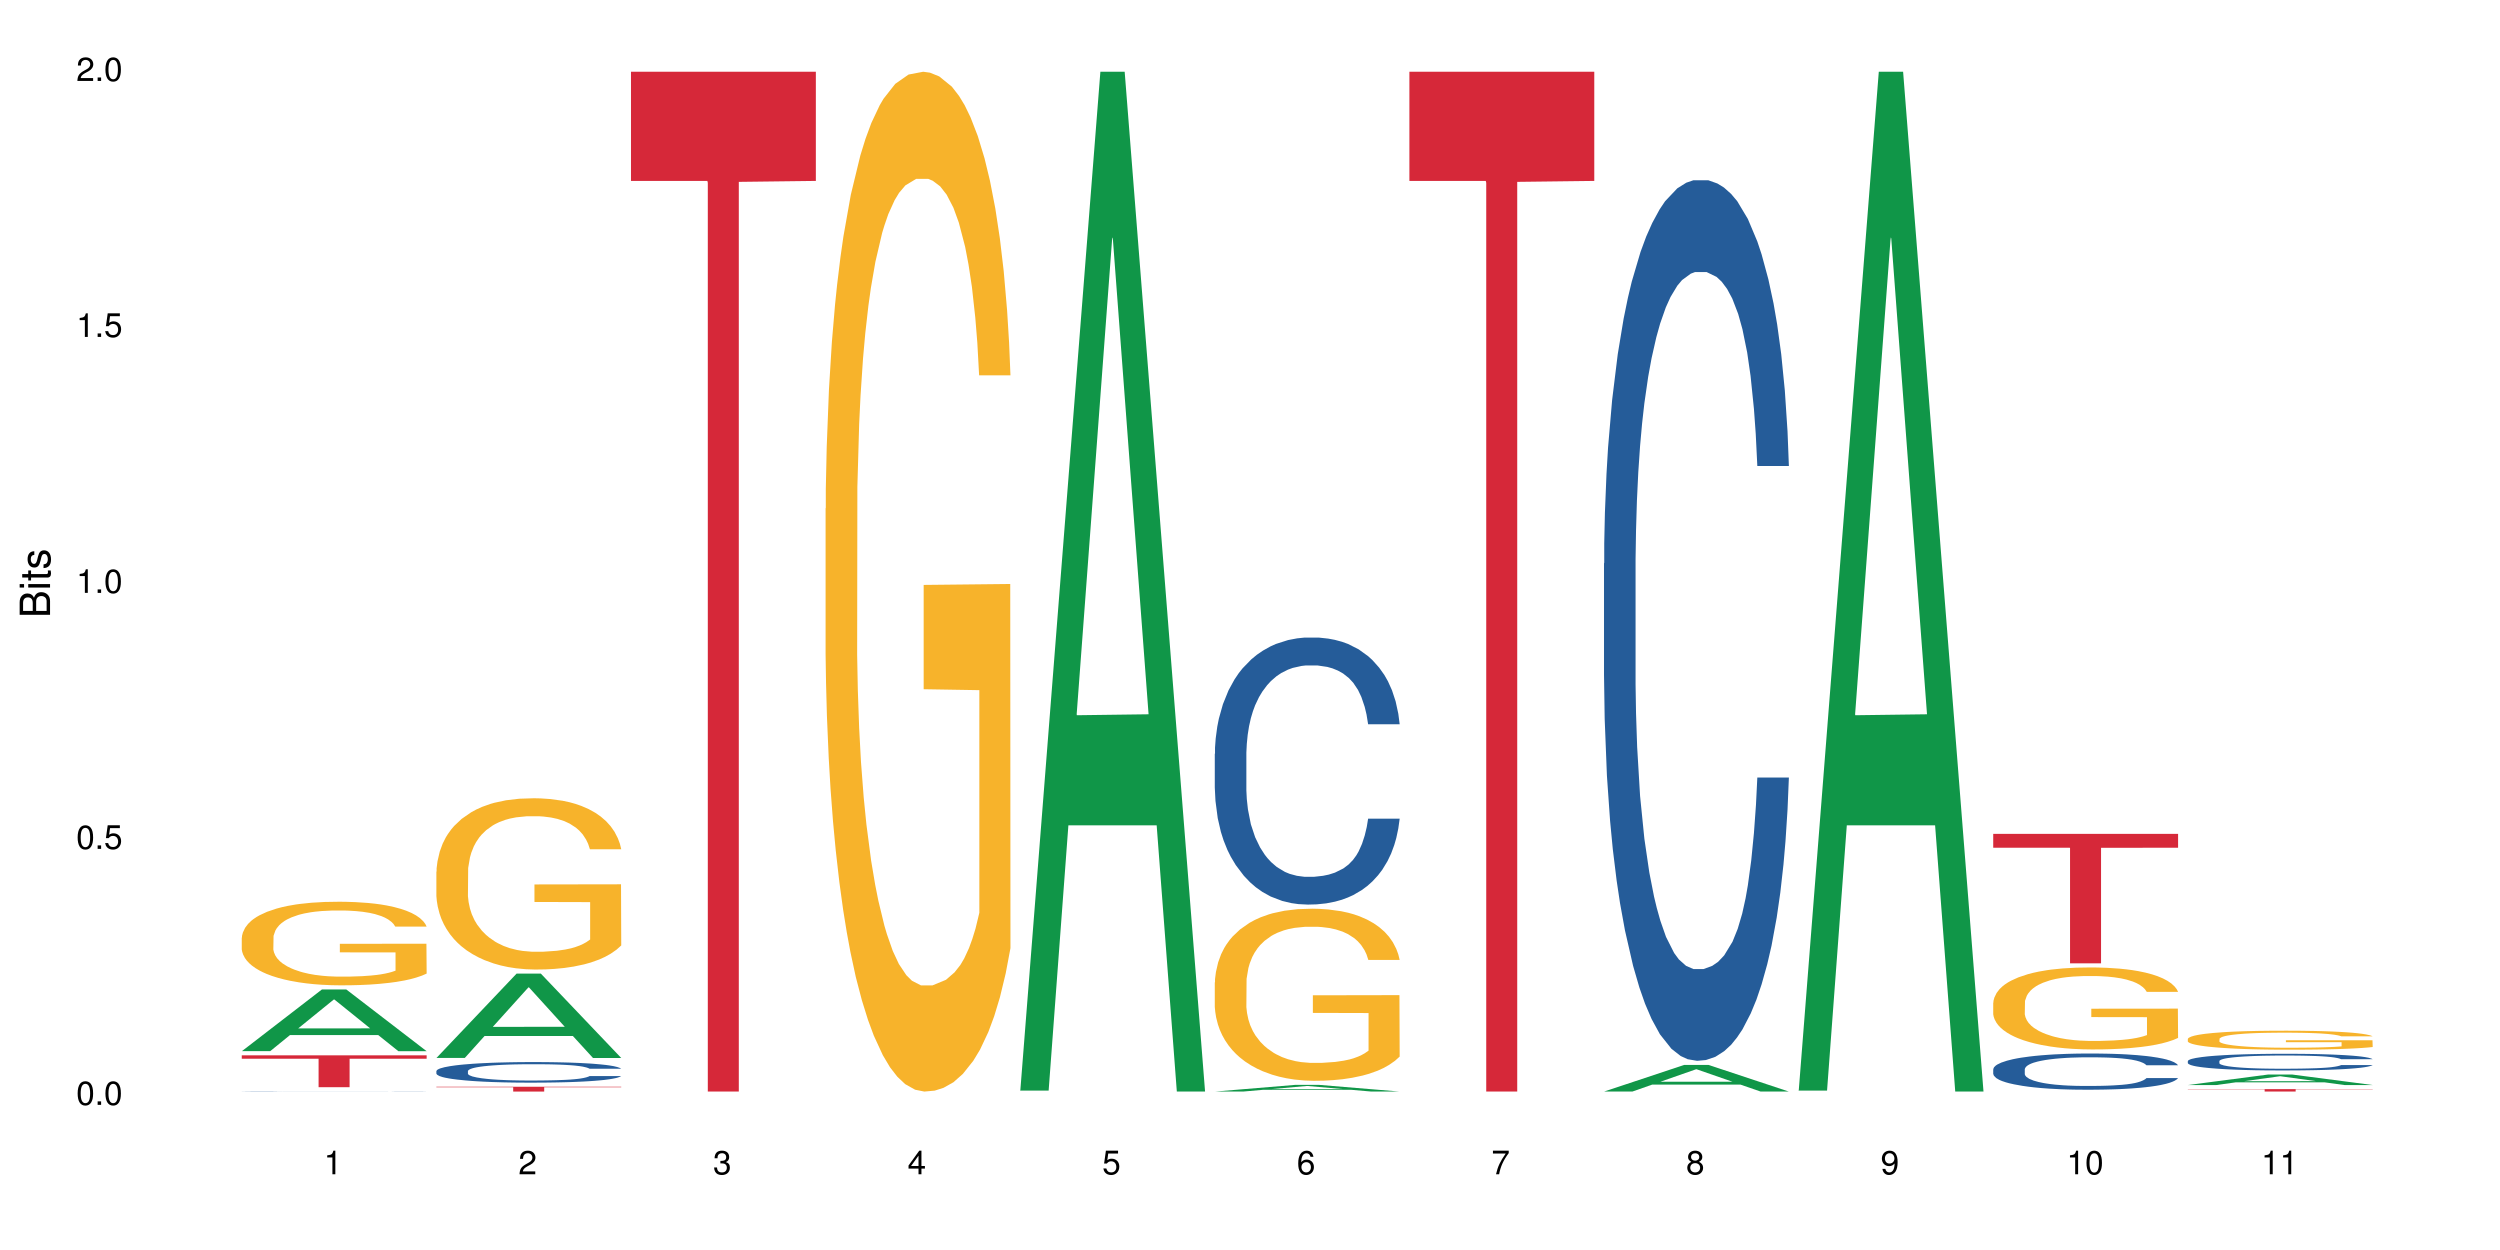 <?xml version="1.0" encoding="UTF-8"?>
<svg xmlns="http://www.w3.org/2000/svg" xmlns:xlink="http://www.w3.org/1999/xlink" width="720pt" height="360pt" viewBox="0 0 720 360" version="1.1">
<defs>
<g>
<symbol overflow="visible" id="glyph0-0">
<path style="stroke:none;" d=""/>
</symbol>
<symbol overflow="visible" id="glyph0-1">
<path style="stroke:none;" d="M 2.641 -6.797 C 2 -6.797 1.422 -6.531 1.078 -6.047 C 0.641 -5.453 0.406 -4.547 0.406 -3.297 C 0.406 -1 1.188 0.219 2.641 0.219 C 4.078 0.219 4.859 -1 4.859 -3.234 C 4.859 -4.562 4.656 -5.438 4.203 -6.047 C 3.844 -6.531 3.281 -6.797 2.641 -6.797 Z M 2.641 -6.047 C 3.547 -6.047 4 -5.125 4 -3.312 C 4 -1.375 3.562 -0.484 2.625 -0.484 C 1.734 -0.484 1.281 -1.422 1.281 -3.281 C 1.281 -5.141 1.734 -6.047 2.641 -6.047 Z M 2.641 -6.047 "/>
</symbol>
<symbol overflow="visible" id="glyph0-2">
<path style="stroke:none;" d="M 1.828 -1 L 0.828 -1 L 0.828 0 L 1.828 0 Z M 1.828 -1 "/>
</symbol>
<symbol overflow="visible" id="glyph0-3">
<path style="stroke:none;" d="M 4.562 -6.797 L 1.062 -6.797 L 0.547 -3.094 L 1.328 -3.094 C 1.719 -3.562 2.047 -3.734 2.578 -3.734 C 3.484 -3.734 4.062 -3.109 4.062 -2.094 C 4.062 -1.125 3.484 -0.531 2.578 -0.531 C 1.828 -0.531 1.375 -0.906 1.188 -1.672 L 0.328 -1.672 C 0.453 -1.109 0.547 -0.844 0.75 -0.594 C 1.125 -0.078 1.828 0.219 2.594 0.219 C 3.969 0.219 4.922 -0.781 4.922 -2.219 C 4.922 -3.562 4.031 -4.484 2.719 -4.484 C 2.25 -4.484 1.859 -4.359 1.469 -4.062 L 1.734 -5.969 L 4.562 -5.969 Z M 4.562 -6.797 "/>
</symbol>
<symbol overflow="visible" id="glyph0-4">
<path style="stroke:none;" d="M 2.484 -4.844 L 2.484 0 L 3.328 0 L 3.328 -6.797 L 2.766 -6.797 C 2.469 -5.75 2.281 -5.609 0.984 -5.453 L 0.984 -4.844 Z M 2.484 -4.844 "/>
</symbol>
<symbol overflow="visible" id="glyph0-5">
<path style="stroke:none;" d="M 4.859 -0.828 L 1.281 -0.828 C 1.359 -1.391 1.672 -1.75 2.5 -2.234 L 3.469 -2.75 C 4.406 -3.266 4.906 -3.969 4.906 -4.812 C 4.906 -5.375 4.672 -5.906 4.266 -6.266 C 3.859 -6.625 3.375 -6.797 2.719 -6.797 C 1.859 -6.797 1.219 -6.5 0.844 -5.922 C 0.609 -5.562 0.5 -5.125 0.484 -4.438 L 1.328 -4.438 C 1.359 -4.906 1.406 -5.188 1.531 -5.406 C 1.75 -5.812 2.188 -6.062 2.703 -6.062 C 3.469 -6.062 4.031 -5.516 4.031 -4.781 C 4.031 -4.25 3.719 -3.797 3.125 -3.438 L 2.234 -2.938 C 0.812 -2.141 0.406 -1.5 0.328 0 L 4.859 0 Z M 4.859 -0.828 "/>
</symbol>
<symbol overflow="visible" id="glyph0-6">
<path style="stroke:none;" d="M 2.125 -3.125 L 2.578 -3.125 C 3.516 -3.125 3.984 -2.703 3.984 -1.891 C 3.984 -1.031 3.469 -0.531 2.578 -0.531 C 1.656 -0.531 1.203 -0.984 1.156 -1.969 L 0.312 -1.969 C 0.344 -1.422 0.438 -1.078 0.609 -0.766 C 0.953 -0.109 1.625 0.219 2.547 0.219 C 3.953 0.219 4.859 -0.609 4.859 -1.906 C 4.859 -2.766 4.516 -3.25 3.703 -3.516 C 4.344 -3.766 4.656 -4.25 4.656 -4.938 C 4.656 -6.109 3.875 -6.797 2.578 -6.797 C 1.203 -6.797 0.484 -6.047 0.453 -4.609 L 1.297 -4.609 C 1.312 -5.016 1.344 -5.25 1.453 -5.453 C 1.641 -5.828 2.062 -6.062 2.594 -6.062 C 3.344 -6.062 3.797 -5.625 3.797 -4.906 C 3.797 -4.422 3.609 -4.141 3.25 -3.984 C 3.016 -3.891 2.719 -3.844 2.125 -3.844 Z M 2.125 -3.125 "/>
</symbol>
<symbol overflow="visible" id="glyph0-7">
<path style="stroke:none;" d="M 3.141 -1.625 L 3.141 0 L 3.984 0 L 3.984 -1.625 L 4.984 -1.625 L 4.984 -2.391 L 3.984 -2.391 L 3.984 -6.797 L 3.359 -6.797 L 0.266 -2.516 L 0.266 -1.625 Z M 3.141 -2.391 L 1 -2.391 L 3.141 -5.359 Z M 3.141 -2.391 "/>
</symbol>
<symbol overflow="visible" id="glyph0-8">
<path style="stroke:none;" d="M 4.781 -5.031 C 4.609 -6.141 3.891 -6.797 2.844 -6.797 C 2.094 -6.797 1.422 -6.438 1.031 -5.828 C 0.609 -5.172 0.406 -4.344 0.406 -3.094 C 0.406 -1.953 0.578 -1.234 0.984 -0.625 C 1.359 -0.078 1.953 0.219 2.703 0.219 C 3.984 0.219 4.922 -0.734 4.922 -2.078 C 4.922 -3.344 4.062 -4.234 2.844 -4.234 C 2.172 -4.234 1.641 -3.969 1.281 -3.469 C 1.281 -5.125 1.828 -6.047 2.797 -6.047 C 3.391 -6.047 3.797 -5.672 3.938 -5.031 Z M 2.734 -3.484 C 3.547 -3.484 4.062 -2.922 4.062 -2 C 4.062 -1.156 3.484 -0.531 2.703 -0.531 C 1.922 -0.531 1.328 -1.188 1.328 -2.047 C 1.328 -2.891 1.906 -3.484 2.734 -3.484 Z M 2.734 -3.484 "/>
</symbol>
<symbol overflow="visible" id="glyph0-9">
<path style="stroke:none;" d="M 4.984 -6.797 L 0.438 -6.797 L 0.438 -5.969 L 4.109 -5.969 C 2.5 -3.656 1.828 -2.234 1.328 0 L 2.219 0 C 2.594 -2.172 3.453 -4.047 4.984 -6.094 Z M 4.984 -6.797 "/>
</symbol>
<symbol overflow="visible" id="glyph0-10">
<path style="stroke:none;" d="M 3.75 -3.578 C 4.453 -4 4.688 -4.344 4.688 -4.984 C 4.688 -6.047 3.844 -6.797 2.641 -6.797 C 1.438 -6.797 0.594 -6.047 0.594 -4.984 C 0.594 -4.359 0.828 -4.016 1.516 -3.578 C 0.734 -3.203 0.359 -2.641 0.359 -1.891 C 0.359 -0.641 1.297 0.219 2.641 0.219 C 3.984 0.219 4.922 -0.641 4.922 -1.875 C 4.922 -2.641 4.531 -3.203 3.75 -3.578 Z M 2.641 -6.047 C 3.359 -6.047 3.812 -5.625 3.812 -4.969 C 3.812 -4.344 3.344 -3.922 2.641 -3.922 C 1.922 -3.922 1.453 -4.344 1.453 -4.984 C 1.453 -5.625 1.922 -6.047 2.641 -6.047 Z M 2.641 -3.203 C 3.484 -3.203 4.062 -2.672 4.062 -1.875 C 4.062 -1.062 3.484 -0.531 2.625 -0.531 C 1.797 -0.531 1.219 -1.078 1.219 -1.875 C 1.219 -2.672 1.797 -3.203 2.641 -3.203 Z M 2.641 -3.203 "/>
</symbol>
<symbol overflow="visible" id="glyph0-11">
<path style="stroke:none;" d="M 0.516 -1.547 C 0.672 -0.438 1.406 0.219 2.438 0.219 C 3.188 0.219 3.859 -0.141 4.266 -0.75 C 4.688 -1.406 4.891 -2.25 4.891 -3.484 C 4.891 -4.625 4.703 -5.359 4.312 -5.953 C 3.938 -6.5 3.344 -6.797 2.594 -6.797 C 1.297 -6.797 0.359 -5.844 0.359 -4.516 C 0.359 -3.25 1.234 -2.344 2.453 -2.344 C 3.094 -2.344 3.562 -2.578 4.016 -3.109 C 4 -1.453 3.469 -0.531 2.5 -0.531 C 1.906 -0.531 1.484 -0.906 1.359 -1.547 Z M 2.578 -6.062 C 3.375 -6.062 3.969 -5.406 3.969 -4.531 C 3.969 -3.688 3.375 -3.094 2.547 -3.094 C 1.734 -3.094 1.234 -3.672 1.234 -4.578 C 1.234 -5.438 1.797 -6.062 2.578 -6.062 Z M 2.578 -6.062 "/>
</symbol>
<symbol overflow="visible" id="glyph1-0">
<path style="stroke:none;" d=""/>
</symbol>
<symbol overflow="visible" id="glyph1-1">
<path style="stroke:none;" d="M 0 -0.953 L 0 -4.891 C 0 -5.719 -0.234 -6.344 -0.734 -6.797 C -1.188 -7.234 -1.812 -7.469 -2.5 -7.469 C -3.547 -7.469 -4.188 -7 -4.625 -5.875 C -4.984 -6.672 -5.641 -7.094 -6.531 -7.094 C -7.156 -7.094 -7.734 -6.859 -8.141 -6.391 C -8.562 -5.938 -8.75 -5.344 -8.75 -4.5 L -8.75 -0.953 Z M -4.984 -2.062 L -7.766 -2.062 L -7.766 -4.219 C -7.766 -4.844 -7.688 -5.203 -7.453 -5.5 C -7.219 -5.812 -6.859 -5.969 -6.375 -5.969 C -5.906 -5.969 -5.531 -5.812 -5.297 -5.5 C -5.062 -5.203 -4.984 -4.844 -4.984 -4.219 Z M -0.984 -2.062 L -4 -2.062 L -4 -4.781 C -4 -5.328 -3.859 -5.688 -3.578 -5.953 C -3.297 -6.219 -2.922 -6.359 -2.484 -6.359 C -2.062 -6.359 -1.688 -6.219 -1.406 -5.953 C -1.109 -5.688 -0.984 -5.328 -0.984 -4.781 Z M -0.984 -2.062 "/>
</symbol>
<symbol overflow="visible" id="glyph1-2">
<path style="stroke:none;" d="M -6.281 -1.797 L -6.281 -0.797 L 0 -0.797 L 0 -1.797 Z M -8.75 -1.797 L -8.75 -0.797 L -7.484 -0.797 L -7.484 -1.797 Z M -8.75 -1.797 "/>
</symbol>
<symbol overflow="visible" id="glyph1-3">
<path style="stroke:none;" d="M -6.281 -3.047 L -6.281 -2.016 L -8.016 -2.016 L -8.016 -1.016 L -6.281 -1.016 L -6.281 -0.172 L -5.469 -0.172 L -5.469 -1.016 L -0.719 -1.016 C -0.078 -1.016 0.281 -1.453 0.281 -2.234 C 0.281 -2.469 0.25 -2.719 0.188 -3.047 L -0.641 -3.047 C -0.609 -2.922 -0.594 -2.766 -0.594 -2.562 C -0.594 -2.141 -0.719 -2.016 -1.156 -2.016 L -5.469 -2.016 L -5.469 -3.047 Z M -6.281 -3.047 "/>
</symbol>
<symbol overflow="visible" id="glyph1-4">
<path style="stroke:none;" d="M -4.531 -5.25 C -5.766 -5.25 -6.469 -4.422 -6.469 -2.969 C -6.469 -1.516 -5.719 -0.562 -4.547 -0.562 C -3.562 -0.562 -3.094 -1.062 -2.734 -2.562 L -2.516 -3.484 C -2.344 -4.188 -2.094 -4.469 -1.625 -4.469 C -1.047 -4.469 -0.641 -3.875 -0.641 -3 C -0.641 -2.453 -0.797 -2 -1.062 -1.75 C -1.25 -1.594 -1.422 -1.531 -1.875 -1.469 L -1.875 -0.406 C -0.422 -0.453 0.281 -1.266 0.281 -2.922 C 0.281 -4.5 -0.5 -5.516 -1.719 -5.516 C -2.656 -5.516 -3.172 -4.984 -3.469 -3.734 L -3.703 -2.766 C -3.891 -1.953 -4.156 -1.609 -4.594 -1.609 C -5.172 -1.609 -5.547 -2.125 -5.547 -2.938 C -5.547 -3.75 -5.203 -4.172 -4.531 -4.203 Z M -4.531 -5.25 "/>
</symbol>
</g>
</defs>
<g id="surface72803">
<rect x="0" y="0" width="720" height="360" style="fill:rgb(100%,100%,100%);fill-opacity:1;stroke:none;"/>
<path style=" stroke:none;fill-rule:nonzero;fill:rgb(6.275%,58.824%,28.235%);fill-opacity:1;" d="M 69.629 302.734 L 69.688 302.715 L 92.723 284.957 L 99.723 284.957 L 122.875 302.75 L 114.738 302.75 L 108.938 298.105 L 83.508 298.105 L 77.82 302.734 L 69.629 302.734 L 85.957 296.184 L 106.605 296.168 L 96.309 287.863 L 96.195 287.848 L 96.082 287.898 L 85.898 296.168 L 85.957 296.184 Z M 69.629 302.734 "/>
<path style=" stroke:none;fill-rule:nonzero;fill:rgb(14.51%,36.078%,60%);fill-opacity:1;" d="M 69.629 314.324 L 69.695 314.324 L 69.891 314.32 L 70.797 314.312 L 71.969 314.309 L 73.59 314.305 L 75.277 314.301 L 77.617 314.301 L 80.148 314.297 L 81.773 314.293 L 87.227 314.293 L 90.73 314.289 L 106.25 314.289 L 108.004 314.293 L 111.055 314.293 L 113.781 314.297 L 116.965 314.297 L 118.457 314.301 L 119.496 314.305 L 120.664 314.305 L 121.703 314.309 L 122.484 314.312 L 122.875 314.316 L 113.781 314.316 L 113.328 314.312 L 112.809 314.312 L 111.836 314.309 L 110.859 314.305 L 109.496 314.305 L 108.266 314.301 L 103.523 314.301 L 102.031 314.297 L 92.098 314.297 L 90.73 314.301 L 87.422 314.301 L 85.797 314.305 L 83.328 314.305 L 82.355 314.309 L 81.254 314.309 L 80.602 314.312 L 80.02 314.312 L 79.5 314.316 L 79.109 314.32 L 78.852 314.32 L 78.719 314.324 L 78.719 314.336 L 78.852 314.34 L 79.176 314.34 L 80.02 314.348 L 81.254 314.352 L 82.68 314.352 L 84.043 314.355 L 84.824 314.355 L 85.863 314.359 L 91.188 314.359 L 93.266 314.363 L 102.484 314.363 L 104.238 314.359 L 108.133 314.359 L 109.434 314.355 L 111.055 314.355 L 112.031 314.352 L 112.809 314.352 L 113.395 314.348 L 113.781 314.344 L 122.875 314.344 L 122.484 314.348 L 121.898 314.352 L 121.316 314.352 L 120.406 314.355 L 119.367 314.359 L 117.875 314.359 L 116.641 314.363 L 113.523 314.363 L 111.898 314.367 L 107.938 314.367 L 106.25 314.371 L 89.043 314.371 L 85.73 314.367 L 81.445 314.367 L 79.824 314.363 L 78.004 314.363 L 75.668 314.359 L 74.238 314.355 L 73.266 314.355 L 72.16 314.352 L 71.383 314.348 L 70.473 314.344 L 69.824 314.34 L 69.629 314.336 Z M 69.629 314.324 "/>
<path style=" stroke:none;fill-rule:nonzero;fill:rgb(96.863%,70.196%,16.863%);fill-opacity:1;" d="M 69.629 270.012 L 69.695 269.992 L 69.695 269.551 L 69.953 268.562 L 70.602 267.199 L 71.449 266.078 L 72.355 265.199 L 72.941 264.734 L 73.914 264.078 L 74.758 263.594 L 76.902 262.602 L 79.629 261.68 L 81.121 261.285 L 82.809 260.91 L 85.215 260.492 L 86.316 260.34 L 89.691 259.988 L 93.523 259.766 L 97.746 259.699 L 99.691 259.723 L 102.355 259.812 L 105.992 260.055 L 108.07 260.273 L 109.691 260.492 L 111.379 260.777 L 113.457 261.219 L 115.406 261.746 L 116.965 262.273 L 118.523 262.934 L 119.82 263.637 L 120.926 264.406 L 121.898 265.328 L 122.484 266.098 L 122.875 266.867 L 113.848 266.867 L 113.328 266.098 L 112.742 265.504 L 111.77 264.781 L 110.797 264.254 L 109.82 263.836 L 108.004 263.262 L 106.445 262.91 L 104.496 262.602 L 102.613 262.406 L 100.473 262.273 L 99.172 262.23 L 95.73 262.23 L 92.613 262.383 L 90.797 262.559 L 89.5 262.734 L 87.68 263.066 L 86.578 263.328 L 85.926 263.504 L 83.98 264.188 L 82.68 264.801 L 81.965 265.219 L 81.059 265.879 L 80.406 266.473 L 79.695 267.352 L 79.305 268.012 L 78.785 269.508 L 78.719 273.465 L 78.914 274.301 L 79.305 275.203 L 79.824 275.992 L 80.602 276.828 L 81.383 277.465 L 82.746 278.324 L 83.914 278.895 L 84.824 279.27 L 86.578 279.863 L 87.289 280.062 L 88.98 280.457 L 90.73 280.766 L 92.875 281.027 L 94.5 281.16 L 97.094 281.27 L 100.406 281.27 L 104.305 281.137 L 106.77 280.961 L 108.457 280.785 L 109.562 280.633 L 110.926 280.391 L 111.898 280.172 L 112.809 279.93 L 113.914 279.555 L 113.914 274.301 L 97.875 274.277 L 97.875 271.816 L 122.809 271.793 L 122.875 280.391 L 121.512 280.984 L 119.82 281.555 L 118.199 281.996 L 116.512 282.371 L 114.109 282.789 L 112.16 283.051 L 109.172 283.359 L 106.445 283.559 L 103.59 283.688 L 101.055 283.754 L 98.07 283.777 L 95.406 283.734 L 92.551 283.602 L 90.277 283.426 L 88.199 283.203 L 86.121 282.918 L 83.523 282.457 L 81.836 282.082 L 80.082 281.621 L 78.332 281.07 L 76.773 280.48 L 75.734 280.016 L 74.695 279.488 L 73.59 278.828 L 72.551 278.082 L 71.773 277.398 L 71.059 276.629 L 70.539 275.906 L 70.02 274.914 L 69.758 274.125 L 69.629 273.441 Z M 69.629 270.012 "/>
<path style=" stroke:none;fill-rule:nonzero;fill:rgb(83.922%,15.686%,22.353%);fill-opacity:1;" d="M 69.629 303.93 L 122.875 303.93 L 122.875 304.91 L 100.684 304.922 L 100.684 313.109 L 91.754 313.109 L 91.754 304.93 L 91.625 304.91 L 69.629 304.91 Z M 69.629 303.93 "/>
<path style=" stroke:none;fill-rule:nonzero;fill:rgb(6.275%,58.824%,28.235%);fill-opacity:1;" d="M 125.676 304.68 L 125.734 304.656 L 148.77 280.406 L 155.77 280.406 L 178.918 304.703 L 170.785 304.703 L 164.984 298.363 L 139.555 298.363 L 133.867 304.68 L 125.676 304.68 L 142 295.738 L 162.652 295.715 L 152.355 284.379 L 152.242 284.355 L 152.129 284.422 L 141.945 295.715 L 142 295.738 Z M 125.676 304.68 "/>
<path style=" stroke:none;fill-rule:nonzero;fill:rgb(14.51%,36.078%,60%);fill-opacity:1;" d="M 125.676 308.461 L 125.742 308.453 L 125.742 308.324 L 125.934 308.117 L 126.391 307.859 L 126.844 307.68 L 128.012 307.359 L 129.637 307.051 L 131.324 306.812 L 132.559 306.672 L 133.664 306.566 L 136.195 306.363 L 137.816 306.262 L 139.57 306.172 L 141.715 306.078 L 143.273 306.023 L 146.777 305.938 L 149.375 305.898 L 151.391 305.883 L 155.738 305.883 L 158.336 305.906 L 160.219 305.934 L 162.297 305.977 L 164.051 306.023 L 167.102 306.145 L 169.828 306.293 L 171.062 306.383 L 173.012 306.551 L 174.504 306.711 L 175.543 306.852 L 176.711 307.051 L 177.75 307.297 L 178.531 307.57 L 178.918 307.805 L 169.828 307.805 L 169.375 307.59 L 168.855 307.422 L 167.883 307.199 L 166.906 307.043 L 165.543 306.883 L 164.309 306.781 L 162.621 306.68 L 161.129 306.613 L 159.57 306.566 L 158.078 306.531 L 155.219 306.5 L 151.906 306.5 L 150.676 306.512 L 148.141 306.555 L 146.777 306.594 L 144.832 306.668 L 143.469 306.738 L 141.844 306.848 L 140.738 306.938 L 139.375 307.078 L 138.402 307.203 L 137.297 307.383 L 136.648 307.52 L 136.066 307.668 L 135.547 307.848 L 135.156 308.039 L 134.895 308.238 L 134.766 308.434 L 134.766 309.27 L 134.895 309.465 L 135.219 309.691 L 136.066 310.023 L 137.297 310.309 L 138.727 310.539 L 140.09 310.699 L 140.871 310.777 L 141.91 310.863 L 143.531 310.969 L 145.871 311.078 L 147.234 311.121 L 149.312 311.164 L 151.453 311.188 L 154.312 311.188 L 156.844 311.164 L 158.531 311.137 L 160.285 311.094 L 162.688 311.004 L 164.18 310.918 L 165.48 310.812 L 166.453 310.711 L 167.102 310.625 L 168.074 310.457 L 168.855 310.273 L 169.441 310.082 L 169.828 309.898 L 178.918 309.898 L 178.531 310.113 L 177.945 310.328 L 177.363 310.484 L 176.453 310.672 L 175.414 310.84 L 173.922 311.031 L 172.688 311.152 L 171.062 311.289 L 169.57 311.391 L 167.945 311.484 L 165.543 311.594 L 163.984 311.648 L 162.297 311.695 L 160.285 311.738 L 157.754 311.777 L 155.023 311.797 L 152.492 311.805 L 149.766 311.793 L 147.754 311.77 L 145.09 311.723 L 141.777 311.625 L 139.375 311.523 L 137.492 311.418 L 135.871 311.312 L 134.051 311.164 L 131.715 310.926 L 130.285 310.742 L 129.312 310.59 L 128.207 310.379 L 127.43 310.191 L 126.52 309.887 L 125.871 309.504 L 125.676 309.207 Z M 125.676 308.461 "/>
<path style=" stroke:none;fill-rule:nonzero;fill:rgb(96.863%,70.196%,16.863%);fill-opacity:1;" d="M 125.676 251.027 L 125.742 250.98 L 125.742 250.078 L 126 248.051 L 126.648 245.258 L 127.492 242.961 L 128.402 241.16 L 128.988 240.215 L 129.961 238.863 L 130.805 237.871 L 132.949 235.844 L 135.676 233.953 L 137.168 233.141 L 138.855 232.375 L 141.258 231.52 L 142.363 231.203 L 145.738 230.48 L 149.57 230.031 L 153.793 229.898 L 155.738 229.941 L 158.402 230.121 L 162.039 230.617 L 164.117 231.066 L 165.738 231.52 L 167.426 232.105 L 169.504 233.004 L 171.453 234.086 L 173.012 235.168 L 174.57 236.52 L 175.867 237.961 L 176.973 239.539 L 177.945 241.43 L 178.531 243.008 L 178.918 244.582 L 169.895 244.582 L 169.375 243.008 L 168.789 241.789 L 167.816 240.305 L 166.844 239.223 L 165.867 238.367 L 164.051 237.195 L 162.492 236.473 L 160.543 235.844 L 158.66 235.438 L 156.52 235.168 L 155.219 235.078 L 151.777 235.078 L 148.66 235.395 L 146.844 235.754 L 145.543 236.113 L 143.727 236.789 L 142.621 237.332 L 141.973 237.691 L 140.027 239.086 L 138.727 240.348 L 138.012 241.203 L 137.105 242.555 L 136.453 243.773 L 135.738 245.574 L 135.352 246.926 L 134.832 249.988 L 134.766 258.098 L 134.961 259.812 L 135.352 261.66 L 135.871 263.281 L 136.648 264.992 L 137.43 266.297 L 138.793 268.055 L 139.961 269.227 L 140.871 269.992 L 142.621 271.211 L 143.336 271.613 L 145.023 272.426 L 146.777 273.055 L 148.922 273.598 L 150.543 273.867 L 153.141 274.094 L 156.453 274.094 L 160.348 273.824 L 162.816 273.461 L 164.504 273.102 L 165.609 272.785 L 166.973 272.289 L 167.945 271.84 L 168.855 271.344 L 169.961 270.578 L 169.961 259.812 L 153.922 259.766 L 153.922 254.719 L 178.855 254.676 L 178.918 272.289 L 177.555 273.508 L 175.867 274.68 L 174.246 275.578 L 172.555 276.344 L 170.152 277.203 L 168.207 277.742 L 165.219 278.371 L 162.492 278.777 L 159.637 279.047 L 157.102 279.184 L 154.117 279.23 L 151.453 279.137 L 148.598 278.867 L 146.324 278.508 L 144.246 278.059 L 142.168 277.473 L 139.57 276.527 L 137.883 275.758 L 136.129 274.812 L 134.375 273.688 L 132.816 272.473 L 131.777 271.523 L 130.742 270.445 L 129.637 269.094 L 128.598 267.559 L 127.82 266.164 L 127.105 264.586 L 126.586 263.102 L 126.066 261.074 L 125.805 259.449 L 125.676 258.055 Z M 125.676 251.027 "/>
<path style=" stroke:none;fill-rule:nonzero;fill:rgb(83.922%,15.686%,22.353%);fill-opacity:1;" d="M 125.676 312.984 L 178.918 312.984 L 178.918 313.133 L 156.73 313.133 L 156.73 314.371 L 147.801 314.371 L 147.801 313.133 L 125.676 313.133 Z M 125.676 312.984 "/>
<path style=" stroke:none;fill-rule:nonzero;fill:rgb(83.922%,15.686%,22.353%);fill-opacity:1;" d="M 181.723 20.664 L 234.965 20.664 L 234.965 52.102 L 212.777 52.379 L 212.777 314.371 L 203.848 314.371 L 203.848 52.652 L 203.719 52.102 L 181.723 52.102 Z M 181.723 20.664 "/>
<path style=" stroke:none;fill-rule:nonzero;fill:rgb(96.863%,70.196%,16.863%);fill-opacity:1;" d="M 237.77 146.461 L 237.832 146.191 L 237.832 140.828 L 238.094 128.758 L 238.742 112.129 L 239.586 98.449 L 240.496 87.719 L 241.078 82.086 L 242.055 74.039 L 242.898 68.141 L 245.039 56.07 L 247.77 44.805 L 249.262 39.977 L 250.949 35.414 L 253.352 30.32 L 254.457 28.441 L 257.832 24.148 L 261.664 21.469 L 265.883 20.664 L 267.832 20.93 L 270.492 22.004 L 274.129 24.953 L 276.207 27.637 L 277.832 30.32 L 279.52 33.805 L 281.598 39.172 L 283.547 45.609 L 285.105 52.047 L 286.66 60.094 L 287.961 68.676 L 289.066 78.062 L 290.039 89.328 L 290.621 98.715 L 291.012 108.105 L 281.988 108.105 L 281.469 98.715 L 280.883 91.477 L 279.91 82.625 L 278.934 76.188 L 277.961 71.09 L 276.145 64.117 L 274.586 59.824 L 272.637 56.07 L 270.754 53.656 L 268.609 52.047 L 267.312 51.508 L 263.871 51.508 L 260.754 53.387 L 258.938 55.531 L 257.637 57.68 L 255.82 61.703 L 254.715 64.922 L 254.066 67.066 L 252.117 75.383 L 250.82 82.891 L 250.105 87.988 L 249.195 96.035 L 248.547 103.277 L 247.832 114.004 L 247.441 122.051 L 246.922 140.293 L 246.859 188.574 L 247.055 198.766 L 247.441 209.762 L 247.961 219.418 L 248.742 229.609 L 249.52 237.391 L 250.883 247.852 L 252.055 254.824 L 252.961 259.383 L 254.715 266.625 L 255.43 269.039 L 257.117 273.867 L 258.871 277.625 L 261.016 280.844 L 262.637 282.453 L 265.234 283.793 L 268.547 283.793 L 272.441 282.184 L 274.91 280.039 L 276.598 277.891 L 277.703 276.016 L 279.066 273.062 L 280.039 270.383 L 280.949 267.43 L 282.051 262.871 L 282.051 198.766 L 266.016 198.496 L 266.016 168.457 L 290.949 168.188 L 291.012 273.062 L 289.648 280.305 L 287.961 287.281 L 286.336 292.645 L 284.648 297.203 L 282.246 302.301 L 280.297 305.52 L 277.312 309.273 L 274.586 311.688 L 271.727 313.297 L 269.195 314.102 L 266.207 314.371 L 263.547 313.836 L 260.688 312.227 L 258.418 310.078 L 256.34 307.398 L 254.262 303.91 L 251.664 298.277 L 249.977 293.719 L 248.223 288.086 L 246.469 281.379 L 244.91 274.137 L 243.871 268.504 L 242.832 262.066 L 241.73 254.02 L 240.691 244.898 L 239.91 236.586 L 239.195 227.195 L 238.676 218.344 L 238.156 206.277 L 237.898 196.621 L 237.77 188.305 Z M 237.77 146.461 "/>
<path style=" stroke:none;fill-rule:nonzero;fill:rgb(6.275%,58.824%,28.235%);fill-opacity:1;" d="M 293.816 314.094 L 293.871 313.82 L 316.91 20.664 L 323.906 20.664 L 347.059 314.371 L 338.926 314.371 L 333.121 237.703 L 307.695 237.703 L 302.008 314.094 L 293.816 314.094 L 310.141 205.988 L 330.789 205.711 L 320.492 68.648 L 320.379 68.375 L 320.266 69.199 L 310.082 205.711 L 310.141 205.988 Z M 293.816 314.094 "/>
<path style=" stroke:none;fill-rule:nonzero;fill:rgb(6.275%,58.824%,28.235%);fill-opacity:1;" d="M 349.859 314.367 L 349.918 314.367 L 372.957 312.449 L 379.953 312.449 L 403.105 314.371 L 394.973 314.371 L 389.168 313.867 L 363.742 313.867 L 358.051 314.367 L 349.859 314.367 L 366.188 313.66 L 386.836 313.66 L 376.539 312.762 L 376.426 312.762 L 376.312 312.766 L 366.129 313.66 L 366.188 313.66 Z M 349.859 314.367 "/>
<path style=" stroke:none;fill-rule:nonzero;fill:rgb(14.51%,36.078%,60%);fill-opacity:1;" d="M 349.859 217.09 L 349.926 217.02 L 349.926 215.332 L 350.121 212.66 L 350.574 209.289 L 351.031 206.969 L 352.199 202.82 L 353.82 198.816 L 355.512 195.723 L 356.742 193.895 L 357.848 192.492 L 360.379 189.891 L 362.004 188.555 L 363.758 187.359 L 365.898 186.164 L 367.457 185.461 L 370.965 184.34 L 373.562 183.848 L 375.574 183.637 L 379.926 183.637 L 382.523 183.918 L 384.406 184.27 L 386.484 184.828 L 388.234 185.461 L 391.289 187.008 L 394.016 188.977 L 395.25 190.102 L 397.195 192.281 L 398.691 194.387 L 399.73 196.215 L 400.898 198.816 L 401.938 201.98 L 402.715 205.562 L 403.105 208.586 L 394.016 208.586 L 393.559 205.773 L 393.039 203.594 L 392.066 200.715 L 391.094 198.676 L 389.73 196.637 L 388.496 195.301 L 386.809 193.965 L 385.312 193.125 L 383.754 192.492 L 382.262 192.07 L 379.406 191.648 L 376.094 191.648 L 374.859 191.789 L 372.328 192.352 L 370.965 192.844 L 369.016 193.824 L 367.652 194.738 L 366.027 196.145 L 364.926 197.34 L 363.562 199.168 L 362.586 200.785 L 361.484 203.102 L 360.836 204.859 L 360.25 206.828 L 359.73 209.148 L 359.34 211.605 L 359.082 214.207 L 358.953 216.738 L 358.953 227.633 L 359.082 230.16 L 359.406 233.113 L 360.25 237.402 L 361.484 241.125 L 362.914 244.078 L 364.277 246.188 L 365.055 247.172 L 366.094 248.293 L 367.719 249.699 L 370.055 251.105 L 371.418 251.668 L 373.496 252.23 L 375.641 252.512 L 378.496 252.512 L 381.027 252.23 L 382.715 251.879 L 384.469 251.316 L 386.871 250.121 L 388.367 248.996 L 389.664 247.66 L 390.637 246.328 L 391.289 245.203 L 392.262 243.023 L 393.039 240.633 L 393.625 238.176 L 394.016 235.785 L 403.105 235.785 L 402.715 238.594 L 402.133 241.336 L 401.547 243.375 L 400.637 245.836 L 399.598 248.012 L 398.105 250.473 L 396.871 252.09 L 395.25 253.848 L 393.754 255.184 L 392.133 256.379 L 389.73 257.781 L 388.172 258.484 L 386.484 259.117 L 384.469 259.68 L 381.938 260.172 L 379.211 260.453 L 376.68 260.523 L 373.949 260.383 L 371.938 260.102 L 369.277 259.469 L 365.965 258.203 L 363.562 256.867 L 361.68 255.535 L 360.055 254.129 L 358.238 252.23 L 355.898 249.137 L 354.473 246.75 L 353.496 244.781 L 352.395 242.039 L 351.613 239.578 L 350.707 235.645 L 350.055 230.652 L 349.859 226.789 Z M 349.859 217.09 "/>
<path style=" stroke:none;fill-rule:nonzero;fill:rgb(96.863%,70.196%,16.863%);fill-opacity:1;" d="M 349.859 282.934 L 349.926 282.887 L 349.926 281.98 L 350.188 279.945 L 350.836 277.137 L 351.68 274.828 L 352.59 273.02 L 353.172 272.07 L 354.148 270.711 L 354.992 269.715 L 357.133 267.68 L 359.859 265.777 L 361.355 264.961 L 363.043 264.191 L 365.445 263.332 L 366.547 263.016 L 369.926 262.293 L 373.758 261.84 L 377.977 261.703 L 379.926 261.75 L 382.586 261.93 L 386.223 262.426 L 388.301 262.879 L 389.926 263.332 L 391.613 263.922 L 393.691 264.828 L 395.637 265.914 L 397.195 267 L 398.754 268.355 L 400.055 269.805 L 401.156 271.391 L 402.133 273.289 L 402.715 274.875 L 403.105 276.461 L 394.078 276.461 L 393.559 274.875 L 392.977 273.652 L 392 272.16 L 391.027 271.074 L 390.055 270.215 L 388.234 269.035 L 386.676 268.312 L 384.73 267.68 L 382.848 267.27 L 380.703 267 L 379.406 266.91 L 375.965 266.91 L 372.848 267.227 L 371.027 267.586 L 369.73 267.949 L 367.914 268.629 L 366.809 269.172 L 366.16 269.535 L 364.211 270.938 L 362.914 272.203 L 362.199 273.066 L 361.289 274.422 L 360.641 275.645 L 359.926 277.457 L 359.535 278.812 L 359.016 281.891 L 358.953 290.039 L 359.145 291.758 L 359.535 293.613 L 360.055 295.246 L 360.836 296.965 L 361.613 298.277 L 362.977 300.043 L 364.145 301.219 L 365.055 301.988 L 366.809 303.211 L 367.523 303.617 L 369.211 304.434 L 370.965 305.066 L 373.105 305.609 L 374.73 305.883 L 377.328 306.109 L 380.641 306.109 L 384.535 305.836 L 387.004 305.473 L 388.691 305.113 L 389.793 304.797 L 391.156 304.297 L 392.133 303.844 L 393.039 303.348 L 394.145 302.578 L 394.145 291.758 L 378.105 291.715 L 378.105 286.645 L 403.039 286.598 L 403.105 304.297 L 401.742 305.52 L 400.055 306.695 L 398.43 307.602 L 396.742 308.371 L 394.34 309.23 L 392.391 309.773 L 389.406 310.406 L 386.676 310.816 L 383.82 311.086 L 381.289 311.223 L 378.301 311.27 L 375.641 311.176 L 372.781 310.906 L 370.508 310.543 L 368.434 310.09 L 366.355 309.504 L 363.758 308.551 L 362.066 307.781 L 360.316 306.832 L 358.562 305.699 L 357.004 304.477 L 355.965 303.527 L 354.926 302.441 L 353.82 301.082 L 352.781 299.543 L 352.004 298.141 L 351.289 296.559 L 350.77 295.062 L 350.25 293.027 L 349.992 291.398 L 349.859 289.992 Z M 349.859 282.934 "/>
<path style=" stroke:none;fill-rule:nonzero;fill:rgb(83.922%,15.686%,22.353%);fill-opacity:1;" d="M 405.906 20.664 L 459.152 20.664 L 459.152 52.102 L 436.961 52.379 L 436.961 314.371 L 428.035 314.371 L 428.035 52.652 L 427.902 52.102 L 405.906 52.102 Z M 405.906 20.664 "/>
<path style=" stroke:none;fill-rule:nonzero;fill:rgb(6.275%,58.824%,28.235%);fill-opacity:1;" d="M 461.953 314.363 L 462.012 314.355 L 485.051 306.699 L 492.047 306.699 L 515.199 314.371 L 507.062 314.371 L 501.262 312.367 L 475.832 312.367 L 470.145 314.363 L 461.953 314.363 L 478.281 311.539 L 498.93 311.531 L 488.633 307.953 L 488.52 307.945 L 488.406 307.969 L 478.223 311.531 L 478.281 311.539 Z M 461.953 314.363 "/>
<path style=" stroke:none;fill-rule:nonzero;fill:rgb(14.51%,36.078%,60%);fill-opacity:1;" d="M 461.953 162.262 L 462.02 162.031 L 462.02 156.469 L 462.215 147.66 L 462.668 136.531 L 463.121 128.883 L 464.293 115.207 L 465.914 101.992 L 467.602 91.793 L 468.836 85.766 L 469.941 81.129 L 472.473 72.555 L 474.098 68.148 L 475.848 64.207 L 477.992 60.266 L 479.551 57.949 L 483.059 54.242 L 485.652 52.617 L 487.668 51.922 L 492.016 51.922 L 494.613 52.848 L 496.496 54.008 L 498.574 55.863 L 500.328 57.949 L 503.379 63.051 L 506.109 69.539 L 507.34 73.25 L 509.289 80.434 L 510.781 87.391 L 511.82 93.414 L 512.992 101.992 L 514.027 112.426 L 514.809 124.246 L 515.199 134.215 L 506.109 134.215 L 505.652 124.941 L 505.133 117.754 L 504.16 108.25 L 503.188 101.527 L 501.82 94.805 L 500.59 90.402 L 498.898 85.996 L 497.406 83.215 L 495.848 81.129 L 494.355 79.738 L 491.496 78.348 L 488.188 78.348 L 486.953 78.812 L 484.422 80.668 L 483.059 82.289 L 481.109 85.535 L 479.746 88.547 L 478.121 93.184 L 477.02 97.125 L 475.656 103.152 L 474.68 108.484 L 473.578 116.133 L 472.926 121.93 L 472.344 128.418 L 471.824 136.07 L 471.434 144.184 L 471.176 152.758 L 471.043 161.105 L 471.043 197.035 L 471.176 205.379 L 471.5 215.113 L 472.344 229.254 L 473.578 241.539 L 475.004 251.277 L 476.367 258.23 L 477.148 261.477 L 478.188 265.184 L 479.809 269.82 L 482.148 274.457 L 483.512 276.312 L 485.59 278.168 L 487.73 279.094 L 490.59 279.094 L 493.121 278.168 L 494.809 277.008 L 496.562 275.152 L 498.965 271.211 L 500.457 267.504 L 501.758 263.098 L 502.73 258.695 L 503.379 254.984 L 504.355 247.801 L 505.133 239.918 L 505.719 231.805 L 506.109 223.922 L 515.199 223.922 L 514.809 233.195 L 514.223 242.234 L 513.641 248.957 L 512.73 257.07 L 511.691 264.258 L 510.199 272.371 L 508.965 277.703 L 507.34 283.496 L 505.848 287.902 L 504.223 291.844 L 501.82 296.48 L 500.262 298.797 L 498.574 300.883 L 496.562 302.738 L 494.031 304.359 L 491.305 305.289 L 488.77 305.52 L 486.043 305.055 L 484.031 304.129 L 481.367 302.043 L 478.059 297.871 L 475.656 293.465 L 473.77 289.062 L 472.148 284.426 L 470.332 278.168 L 467.992 267.969 L 466.562 260.086 L 465.59 253.594 L 464.484 244.555 L 463.707 236.441 L 462.797 223.461 L 462.148 207 L 461.953 194.254 Z M 461.953 162.262 "/>
<path style=" stroke:none;fill-rule:nonzero;fill:rgb(6.275%,58.824%,28.235%);fill-opacity:1;" d="M 518 314.094 L 518.059 313.82 L 541.094 20.664 L 548.094 20.664 L 571.246 314.371 L 563.109 314.371 L 557.309 237.703 L 531.879 237.703 L 526.191 314.094 L 518 314.094 L 534.324 205.988 L 554.977 205.711 L 544.68 68.648 L 544.566 68.375 L 544.453 69.199 L 534.27 205.711 L 534.324 205.988 Z M 518 314.094 "/>
<path style=" stroke:none;fill-rule:nonzero;fill:rgb(14.51%,36.078%,60%);fill-opacity:1;" d="M 574.047 307.957 L 574.113 307.945 L 574.113 307.719 L 574.305 307.355 L 574.762 306.898 L 575.215 306.586 L 576.383 306.023 L 578.008 305.48 L 579.695 305.059 L 580.93 304.812 L 582.035 304.621 L 584.566 304.27 L 586.188 304.09 L 587.941 303.926 L 590.086 303.766 L 591.645 303.668 L 595.148 303.516 L 597.746 303.449 L 599.758 303.422 L 604.109 303.422 L 606.707 303.461 L 608.59 303.508 L 610.668 303.582 L 612.422 303.668 L 615.473 303.879 L 618.199 304.145 L 619.434 304.297 L 621.383 304.594 L 622.875 304.879 L 623.914 305.125 L 625.082 305.48 L 626.121 305.906 L 626.902 306.395 L 627.289 306.805 L 618.199 306.805 L 617.746 306.422 L 617.227 306.125 L 616.254 305.738 L 615.277 305.461 L 613.914 305.184 L 612.68 305.004 L 610.992 304.82 L 609.5 304.707 L 607.941 304.621 L 606.449 304.566 L 603.59 304.508 L 600.277 304.508 L 599.047 304.527 L 596.512 304.602 L 595.148 304.668 L 593.203 304.805 L 591.84 304.926 L 590.215 305.117 L 589.109 305.277 L 587.746 305.527 L 586.773 305.746 L 585.668 306.059 L 585.02 306.297 L 584.438 306.566 L 583.918 306.879 L 583.527 307.211 L 583.266 307.566 L 583.137 307.906 L 583.137 309.383 L 583.266 309.727 L 583.59 310.129 L 584.438 310.707 L 585.668 311.211 L 587.098 311.613 L 588.461 311.898 L 589.242 312.031 L 590.281 312.184 L 591.902 312.375 L 594.242 312.566 L 595.605 312.641 L 597.684 312.719 L 599.824 312.754 L 602.68 312.754 L 605.215 312.719 L 606.902 312.672 L 608.656 312.594 L 611.059 312.434 L 612.551 312.281 L 613.852 312.098 L 614.824 311.918 L 615.473 311.766 L 616.445 311.469 L 617.227 311.145 L 617.812 310.812 L 618.199 310.488 L 627.289 310.488 L 626.902 310.871 L 626.316 311.242 L 625.73 311.516 L 624.824 311.852 L 623.785 312.145 L 622.289 312.48 L 621.059 312.699 L 619.434 312.938 L 617.941 313.117 L 616.316 313.281 L 613.914 313.469 L 612.355 313.566 L 610.668 313.652 L 608.656 313.727 L 606.121 313.793 L 603.395 313.832 L 600.863 313.84 L 598.137 313.824 L 596.125 313.785 L 593.461 313.699 L 590.148 313.527 L 587.746 313.348 L 585.863 313.164 L 584.242 312.977 L 582.422 312.719 L 580.086 312.297 L 578.656 311.977 L 577.684 311.707 L 576.578 311.336 L 575.801 311.004 L 574.891 310.469 L 574.242 309.793 L 574.047 309.27 Z M 574.047 307.957 "/>
<path style=" stroke:none;fill-rule:nonzero;fill:rgb(96.863%,70.196%,16.863%);fill-opacity:1;" d="M 574.047 288.738 L 574.113 288.719 L 574.113 288.285 L 574.371 287.316 L 575.02 285.977 L 575.863 284.879 L 576.773 284.016 L 577.359 283.562 L 578.332 282.914 L 579.176 282.441 L 581.32 281.469 L 584.047 280.562 L 585.539 280.176 L 587.227 279.809 L 589.629 279.398 L 590.734 279.246 L 594.109 278.902 L 597.941 278.688 L 602.16 278.621 L 604.109 278.645 L 606.773 278.73 L 610.41 278.969 L 612.484 279.184 L 614.109 279.398 L 615.797 279.68 L 617.875 280.109 L 619.824 280.629 L 621.383 281.145 L 622.941 281.793 L 624.238 282.484 L 625.344 283.238 L 626.316 284.145 L 626.902 284.898 L 627.289 285.652 L 618.266 285.652 L 617.746 284.898 L 617.16 284.316 L 616.188 283.605 L 615.215 283.086 L 614.238 282.676 L 612.422 282.117 L 610.863 281.77 L 608.914 281.469 L 607.031 281.273 L 604.891 281.145 L 603.59 281.102 L 600.148 281.102 L 597.031 281.254 L 595.215 281.426 L 593.914 281.598 L 592.098 281.922 L 590.992 282.18 L 590.344 282.355 L 588.398 283.023 L 587.098 283.625 L 586.383 284.035 L 585.477 284.684 L 584.824 285.266 L 584.109 286.129 L 583.723 286.777 L 583.203 288.242 L 583.137 292.125 L 583.332 292.945 L 583.723 293.828 L 584.242 294.605 L 585.02 295.426 L 585.801 296.051 L 587.164 296.895 L 588.332 297.453 L 589.242 297.82 L 590.992 298.402 L 591.707 298.598 L 593.395 298.984 L 595.148 299.289 L 597.293 299.547 L 598.914 299.676 L 601.512 299.785 L 604.824 299.785 L 608.719 299.652 L 611.188 299.48 L 612.875 299.309 L 613.98 299.156 L 615.344 298.922 L 616.316 298.703 L 617.227 298.469 L 618.332 298.102 L 618.332 292.945 L 602.293 292.922 L 602.293 290.508 L 627.227 290.484 L 627.289 298.922 L 625.926 299.504 L 624.238 300.062 L 622.617 300.496 L 620.926 300.863 L 618.523 301.273 L 616.578 301.531 L 613.59 301.832 L 610.863 302.027 L 608.008 302.156 L 605.473 302.223 L 602.488 302.242 L 599.824 302.199 L 596.969 302.07 L 594.695 301.898 L 592.617 301.68 L 590.539 301.402 L 587.941 300.949 L 586.254 300.582 L 584.5 300.129 L 582.746 299.59 L 581.188 299.008 L 580.148 298.555 L 579.109 298.035 L 578.008 297.391 L 576.969 296.656 L 576.188 295.988 L 575.477 295.23 L 574.957 294.52 L 574.438 293.551 L 574.176 292.773 L 574.047 292.105 Z M 574.047 288.738 "/>
<path style=" stroke:none;fill-rule:nonzero;fill:rgb(83.922%,15.686%,22.353%);fill-opacity:1;" d="M 574.047 240.148 L 627.289 240.148 L 627.289 244.141 L 605.102 244.176 L 605.102 277.441 L 596.172 277.441 L 596.172 244.211 L 596.043 244.141 L 574.047 244.141 Z M 574.047 240.148 "/>
<path style=" stroke:none;fill-rule:nonzero;fill:rgb(6.275%,58.824%,28.235%);fill-opacity:1;" d="M 630.094 312.492 L 630.148 312.488 L 653.188 309.469 L 660.184 309.469 L 683.336 312.492 L 675.203 312.492 L 669.398 311.703 L 643.973 311.703 L 638.285 312.492 L 630.094 312.492 L 646.418 311.379 L 667.066 311.375 L 656.773 309.965 L 656.656 309.961 L 656.543 309.969 L 646.363 311.375 L 646.418 311.379 Z M 630.094 312.492 "/>
<path style=" stroke:none;fill-rule:nonzero;fill:rgb(14.51%,36.078%,60%);fill-opacity:1;" d="M 630.094 305.582 L 630.156 305.578 L 630.156 305.473 L 630.352 305.305 L 630.809 305.094 L 631.262 304.949 L 632.43 304.691 L 634.055 304.441 L 635.742 304.246 L 636.977 304.133 L 638.078 304.047 L 640.613 303.883 L 642.234 303.801 L 643.988 303.727 L 646.133 303.652 L 647.691 303.609 L 651.195 303.539 L 653.793 303.508 L 655.805 303.492 L 660.156 303.492 L 662.754 303.512 L 664.637 303.531 L 666.715 303.566 L 668.469 303.609 L 671.52 303.703 L 674.246 303.828 L 675.48 303.898 L 677.43 304.031 L 678.922 304.164 L 679.961 304.277 L 681.129 304.441 L 682.168 304.637 L 682.949 304.863 L 683.336 305.051 L 674.246 305.051 L 673.793 304.875 L 673.273 304.738 L 672.297 304.559 L 671.324 304.434 L 669.961 304.305 L 668.727 304.223 L 667.039 304.137 L 665.547 304.086 L 663.988 304.047 L 662.492 304.02 L 659.637 303.992 L 656.324 303.992 L 655.09 304.004 L 652.559 304.039 L 651.195 304.066 L 649.246 304.129 L 647.883 304.188 L 646.262 304.273 L 645.156 304.348 L 643.793 304.461 L 642.82 304.562 L 641.715 304.707 L 641.066 304.816 L 640.48 304.941 L 639.961 305.086 L 639.574 305.238 L 639.312 305.402 L 639.184 305.559 L 639.184 306.238 L 639.312 306.398 L 639.637 306.582 L 640.48 306.848 L 641.715 307.082 L 643.145 307.266 L 644.508 307.395 L 645.285 307.457 L 646.324 307.527 L 647.949 307.617 L 650.285 307.703 L 651.648 307.738 L 653.727 307.773 L 655.871 307.793 L 658.727 307.793 L 661.262 307.773 L 662.949 307.75 L 664.703 307.715 L 667.105 307.641 L 668.598 307.57 L 669.895 307.488 L 670.871 307.406 L 671.52 307.336 L 672.492 307.199 L 673.273 307.051 L 673.855 306.898 L 674.246 306.746 L 683.336 306.746 L 682.949 306.922 L 682.363 307.094 L 681.777 307.223 L 680.871 307.375 L 679.832 307.512 L 678.336 307.664 L 677.105 307.766 L 675.48 307.875 L 673.988 307.957 L 672.363 308.031 L 669.961 308.121 L 668.402 308.164 L 666.715 308.203 L 664.703 308.238 L 662.168 308.27 L 659.441 308.285 L 656.91 308.289 L 654.184 308.281 L 652.168 308.266 L 649.508 308.227 L 646.195 308.145 L 643.793 308.062 L 641.91 307.98 L 640.289 307.891 L 638.469 307.773 L 636.133 307.582 L 634.703 307.43 L 633.73 307.309 L 632.625 307.137 L 631.848 306.984 L 630.938 306.738 L 630.289 306.426 L 630.094 306.188 Z M 630.094 305.582 "/>
<path style=" stroke:none;fill-rule:nonzero;fill:rgb(96.863%,70.196%,16.863%);fill-opacity:1;" d="M 630.094 299.184 L 630.156 299.18 L 630.156 299.078 L 630.418 298.855 L 631.066 298.543 L 631.91 298.289 L 632.82 298.09 L 633.406 297.984 L 634.379 297.836 L 635.223 297.723 L 637.367 297.5 L 640.094 297.289 L 641.586 297.199 L 643.273 297.113 L 645.676 297.02 L 646.781 296.984 L 650.156 296.902 L 653.988 296.855 L 658.207 296.84 L 660.156 296.844 L 662.82 296.863 L 666.453 296.918 L 668.531 296.969 L 670.156 297.02 L 671.844 297.086 L 673.922 297.184 L 675.871 297.305 L 677.43 297.426 L 678.988 297.574 L 680.285 297.734 L 681.391 297.91 L 682.363 298.117 L 682.949 298.293 L 683.336 298.469 L 674.312 298.469 L 673.793 298.293 L 673.207 298.16 L 672.234 297.992 L 671.258 297.875 L 670.285 297.777 L 668.469 297.648 L 666.91 297.57 L 664.961 297.5 L 663.078 297.453 L 660.938 297.426 L 659.637 297.414 L 656.195 297.414 L 653.078 297.449 L 651.262 297.488 L 649.961 297.527 L 648.145 297.605 L 647.039 297.664 L 646.391 297.703 L 644.441 297.859 L 643.145 298 L 642.43 298.094 L 641.52 298.242 L 640.871 298.379 L 640.156 298.578 L 639.77 298.73 L 639.25 299.07 L 639.184 299.969 L 639.379 300.16 L 639.77 300.363 L 640.289 300.543 L 641.066 300.734 L 641.844 300.879 L 643.211 301.074 L 644.379 301.203 L 645.285 301.289 L 647.039 301.426 L 647.754 301.469 L 649.441 301.559 L 651.195 301.629 L 653.34 301.688 L 654.961 301.719 L 657.559 301.746 L 660.871 301.746 L 664.766 301.715 L 667.234 301.676 L 668.922 301.633 L 670.027 301.598 L 671.391 301.543 L 672.363 301.496 L 673.273 301.438 L 674.375 301.355 L 674.375 300.16 L 658.34 300.152 L 658.34 299.594 L 683.273 299.59 L 683.336 301.543 L 681.973 301.68 L 680.285 301.809 L 678.66 301.91 L 676.973 301.996 L 674.57 302.09 L 672.625 302.148 L 669.637 302.219 L 666.91 302.266 L 664.051 302.293 L 661.52 302.309 L 658.531 302.312 L 655.871 302.305 L 653.016 302.273 L 650.742 302.234 L 648.664 302.184 L 646.586 302.121 L 643.988 302.016 L 642.301 301.93 L 640.547 301.824 L 638.793 301.699 L 637.234 301.562 L 636.195 301.461 L 635.156 301.34 L 634.055 301.188 L 633.016 301.02 L 632.234 300.863 L 631.523 300.688 L 631.004 300.523 L 630.484 300.301 L 630.223 300.121 L 630.094 299.965 Z M 630.094 299.184 "/>
<path style=" stroke:none;fill-rule:nonzero;fill:rgb(83.922%,15.686%,22.353%);fill-opacity:1;" d="M 630.094 313.672 L 683.336 313.672 L 683.336 313.746 L 661.148 313.75 L 661.148 314.371 L 652.219 314.371 L 652.219 313.75 L 652.09 313.746 L 630.094 313.746 Z M 630.094 313.672 "/>
<g style="fill:rgb(0%,0%,0%);fill-opacity:1;">
  <use xlink:href="#glyph0-1" x="21.957" y="318.198"/>
  <use xlink:href="#glyph0-2" x="27.291" y="318.198"/>
  <use xlink:href="#glyph0-1" x="29.958" y="318.198"/>
</g>
<g style="fill:rgb(0%,0%,0%);fill-opacity:1;">
  <use xlink:href="#glyph0-1" x="21.957" y="244.476"/>
  <use xlink:href="#glyph0-2" x="27.291" y="244.476"/>
  <use xlink:href="#glyph0-3" x="29.958" y="244.476"/>
</g>
<g style="fill:rgb(0%,0%,0%);fill-opacity:1;">
  <use xlink:href="#glyph0-4" x="21.957" y="170.753"/>
  <use xlink:href="#glyph0-2" x="27.291" y="170.753"/>
  <use xlink:href="#glyph0-1" x="29.958" y="170.753"/>
</g>
<g style="fill:rgb(0%,0%,0%);fill-opacity:1;">
  <use xlink:href="#glyph0-4" x="21.957" y="97.034"/>
  <use xlink:href="#glyph0-2" x="27.291" y="97.034"/>
  <use xlink:href="#glyph0-3" x="29.958" y="97.034"/>
</g>
<g style="fill:rgb(0%,0%,0%);fill-opacity:1;">
  <use xlink:href="#glyph0-5" x="21.957" y="23.312"/>
  <use xlink:href="#glyph0-2" x="27.291" y="23.312"/>
  <use xlink:href="#glyph0-1" x="29.958" y="23.312"/>
</g>
<g style="fill:rgb(0%,0%,0%);fill-opacity:1;">
  <use xlink:href="#glyph0-4" x="93.25" y="338.19"/>
</g>
<g style="fill:rgb(0%,0%,0%);fill-opacity:1;">
  <use xlink:href="#glyph0-5" x="149.297" y="338.19"/>
</g>
<g style="fill:rgb(0%,0%,0%);fill-opacity:1;">
  <use xlink:href="#glyph0-6" x="205.344" y="338.19"/>
</g>
<g style="fill:rgb(0%,0%,0%);fill-opacity:1;">
  <use xlink:href="#glyph0-7" x="261.391" y="338.19"/>
</g>
<g style="fill:rgb(0%,0%,0%);fill-opacity:1;">
  <use xlink:href="#glyph0-3" x="317.438" y="338.19"/>
</g>
<g style="fill:rgb(0%,0%,0%);fill-opacity:1;">
  <use xlink:href="#glyph0-8" x="373.484" y="338.19"/>
</g>
<g style="fill:rgb(0%,0%,0%);fill-opacity:1;">
  <use xlink:href="#glyph0-9" x="429.531" y="338.19"/>
</g>
<g style="fill:rgb(0%,0%,0%);fill-opacity:1;">
  <use xlink:href="#glyph0-10" x="485.574" y="338.19"/>
</g>
<g style="fill:rgb(0%,0%,0%);fill-opacity:1;">
  <use xlink:href="#glyph0-11" x="541.621" y="338.19"/>
</g>
<g style="fill:rgb(0%,0%,0%);fill-opacity:1;">
  <use xlink:href="#glyph0-4" x="595.168" y="338.19"/>
  <use xlink:href="#glyph0-1" x="600.502" y="338.19"/>
</g>
<g style="fill:rgb(0%,0%,0%);fill-opacity:1;">
  <use xlink:href="#glyph0-4" x="651.215" y="338.19"/>
  <use xlink:href="#glyph0-4" x="656.549" y="338.19"/>
</g>
<g style="fill:rgb(0%,0%,0%);fill-opacity:1;">
  <use xlink:href="#glyph1-1" x="14.412" y="178.016"/>
  <use xlink:href="#glyph1-2" x="14.412" y="170.012"/>
  <use xlink:href="#glyph1-3" x="14.412" y="167.348"/>
  <use xlink:href="#glyph1-4" x="14.412" y="164.012"/>
</g>
</g>
</svg>
